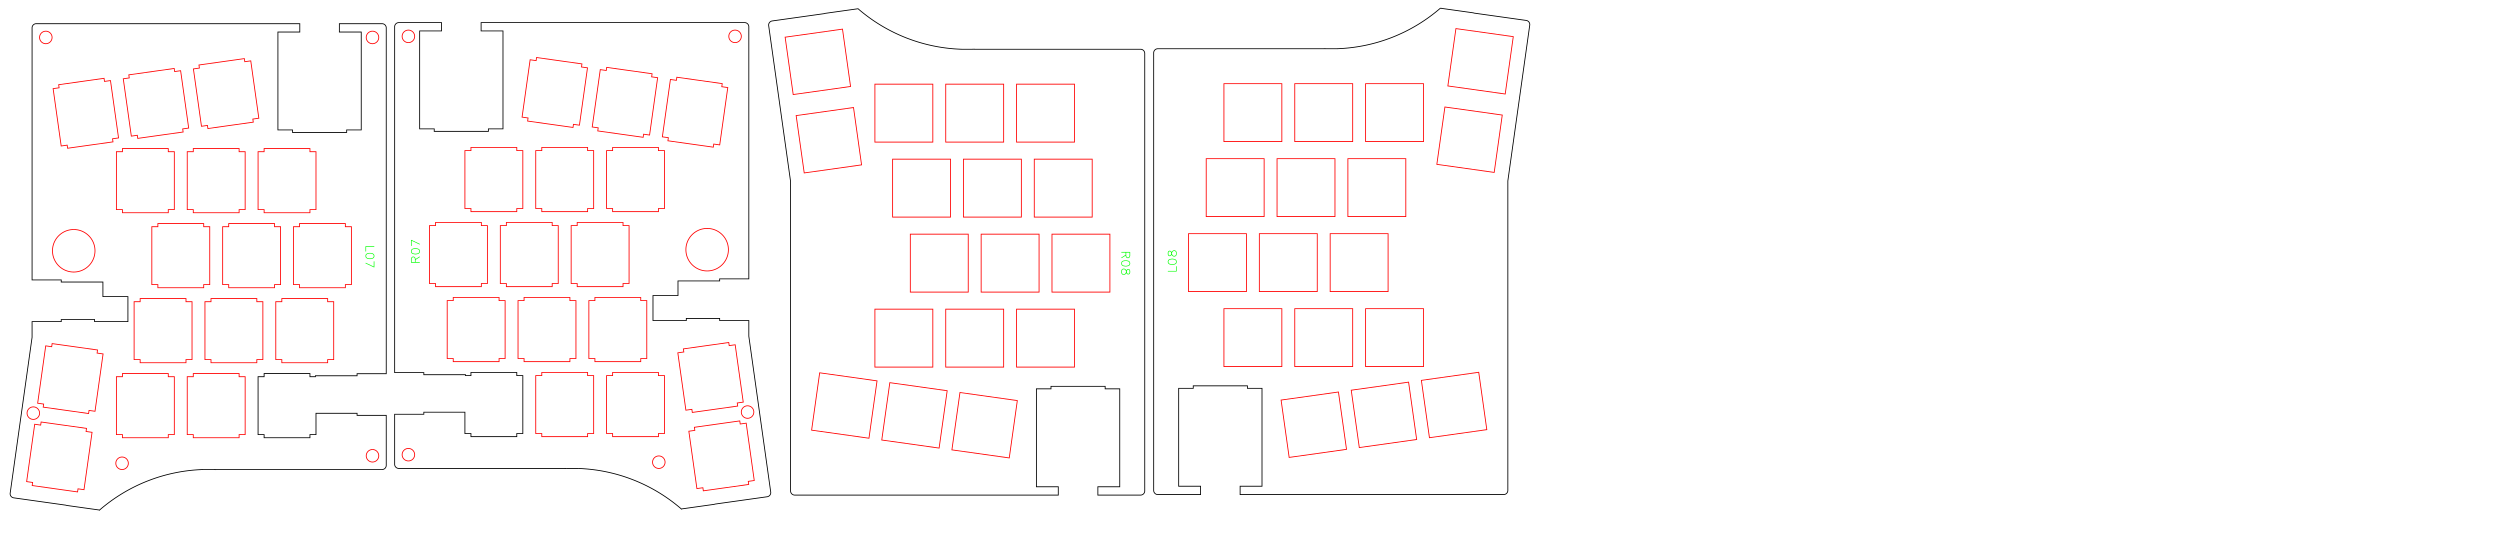 <?xml version="1.0" encoding="UTF-8" standalone="no"?>
<!-- Created with Inkscape (http://www.inkscape.org/) -->

<svg
   inkscape:version="1.2.2 (b0a8486541, 2022-12-01)"
   sodipodi:docname="beech_01.svg"
   xml:space="preserve"
   id="svg465"
   version="1.1"
   viewBox="0 0 600 130"
   height="130mm"
   width="600mm"
   xmlns:inkscape="http://www.inkscape.org/namespaces/inkscape"
   xmlns:sodipodi="http://sodipodi.sourceforge.net/DTD/sodipodi-0.dtd"
   xmlns="http://www.w3.org/2000/svg"
   xmlns:svg="http://www.w3.org/2000/svg"><sodipodi:namedview
     id="namedview467"
     pagecolor="#ffffff"
     bordercolor="#000000"
     borderopacity="0.25"
     inkscape:showpageshadow="2"
     inkscape:pageopacity="0.0"
     inkscape:pagecheckerboard="0"
     inkscape:deskcolor="#d1d1d1"
     inkscape:document-units="mm"
     showgrid="false"
     inkscape:zoom="1.0429825"
     inkscape:cx="533.0866"
     inkscape:cy="371.53068"
     inkscape:window-width="1920"
     inkscape:window-height="1144"
     inkscape:window-x="0"
     inkscape:window-y="0"
     inkscape:window-maximized="1"
     inkscape:current-layer="svg465" /><defs
     id="defs462"><inkscape:path-effect
       effect="bspline"
       id="path-effect18350"
       is_visible="true"
       lpeversion="1"
       weight="15"
       steps="2"
       helper_size="0"
       apply_no_weight="true"
       apply_with_weight="true"
       only_selected="false" /><inkscape:path-effect
       effect="bspline"
       id="path-effect3138"
       is_visible="true"
       lpeversion="1"
       weight="15"
       steps="2"
       helper_size="0"
       apply_no_weight="true"
       apply_with_weight="true"
       only_selected="false" /><inkscape:path-effect
       effect="bspline"
       id="path-effect3138-3"
       is_visible="true"
       lpeversion="1"
       weight="15"
       steps="2"
       helper_size="0"
       apply_no_weight="true"
       apply_with_weight="true"
       only_selected="false" /></defs><g
     id="g8555"
     transform="translate(-0.337,-153.574)"><path
       style="font-size:12px;fill:none;fill-rule:evenodd;stroke:#ff0000;stroke-width:0.2;stroke-linecap:round;stroke-dasharray:none;stroke-opacity:1"
       d="m 228.793,261.544 1.935,-13.765 13.765,1.935 -1.935,13.765 z"
       id="path5850" /><path
       style="font-size:12px;fill:none;fill-rule:evenodd;stroke:#ff0000;stroke-width:0.2;stroke-linecap:round;stroke-dasharray:none;stroke-opacity:1"
       d="m 211.959,259.178 1.934,-13.765 13.765,1.935 -1.934,13.765 z"
       id="path5848" /><path
       style="font-size:12px;fill:none;fill-rule:evenodd;stroke:#ff0000;stroke-width:0.2;stroke-linecap:round;stroke-dasharray:none;stroke-opacity:1"
       d="m 195.124,256.812 1.935,-13.765 13.765,1.935 -1.935,13.765 z"
       id="path5846" /><path
       style="font-size:12px;fill:none;fill-rule:evenodd;stroke:#ff0000;stroke-width:0.2;stroke-linecap:round;stroke-dasharray:none;stroke-opacity:1"
       d="m 190.704,176.263 -1.935,-13.765 13.765,-1.934 1.935,13.764 z"
       id="path5844" /><path
       style="font-size:12px;fill:none;fill-rule:evenodd;stroke:#ff0000;stroke-width:0.2;stroke-linecap:round;stroke-dasharray:none;stroke-opacity:1"
       d="m 193.348,195.078 -1.934,-13.765 13.764,-1.934 1.935,13.764 z"
       id="path5842" /><path
       style="font-size:12px;fill:none;fill-rule:evenodd;stroke:#ff0000;stroke-width:0.2;stroke-linecap:round;stroke-dasharray:none;stroke-opacity:1"
       d="m 248.563,205.678 v -13.9 h 13.9 v 13.9 z"
       id="path5840" /><path
       style="font-size:12px;fill:none;fill-rule:evenodd;stroke:#ff0000;stroke-width:0.2;stroke-linecap:round;stroke-dasharray:none;stroke-opacity:1"
       d="m 214.563,205.678 v -13.9 h 13.9 v 13.9 z"
       id="path5838" /><path
       style="font-size:12px;fill:none;fill-rule:evenodd;stroke:#ff0000;stroke-width:0.2;stroke-linecap:round;stroke-dasharray:none;stroke-opacity:1"
       d="m 252.813,223.678 v -13.9 h 13.9 v 13.9 z"
       id="path5836" /><path
       style="font-size:12px;fill:none;fill-rule:evenodd;stroke:#ff0000;stroke-width:0.2;stroke-linecap:round;stroke-dasharray:none;stroke-opacity:1"
       d="m 235.813,223.678 v -13.9 h 13.9 v 13.9 z"
       id="path5834" /><path
       style="font-size:12px;fill:none;fill-rule:evenodd;stroke:#ff0000;stroke-width:0.2;stroke-linecap:round;stroke-dasharray:none;stroke-opacity:1"
       d="m 244.313,241.678 v -13.9 h 13.9 v 13.9 z"
       id="path5832" /><path
       style="font-size:12px;fill:none;fill-rule:evenodd;stroke:#ff0000;stroke-width:0.2;stroke-linecap:round;stroke-dasharray:none;stroke-opacity:1"
       d="m 244.313,187.678 v -13.9 h 13.9 v 13.9 z"
       id="path5830" /><path
       style="font-size:12px;fill:none;fill-rule:evenodd;stroke:#ff0000;stroke-width:0.2;stroke-linecap:round;stroke-dasharray:none;stroke-opacity:1"
       d="m 231.563,205.678 v -13.9 h 13.9 v 13.9 z"
       id="path5828" /><path
       style="font-size:12px;fill:none;fill-rule:evenodd;stroke:#ff0000;stroke-width:0.2;stroke-linecap:round;stroke-dasharray:none;stroke-opacity:1"
       d="m 218.813,223.678 v -13.9 h 13.9 v 13.9 z"
       id="path5826" /><path
       style="font-size:12px;fill:none;fill-rule:evenodd;stroke:#ff0000;stroke-width:0.2;stroke-linecap:round;stroke-dasharray:none;stroke-opacity:1"
       d="m 227.313,241.678 v -13.9 h 13.9 v 13.9 z"
       id="path5824" /><path
       style="font-size:12px;fill:none;fill-rule:evenodd;stroke:#ff0000;stroke-width:0.2;stroke-linecap:round;stroke-dasharray:none;stroke-opacity:1"
       d="m 210.313,241.678 v -13.9 h 13.9 v 13.9 z"
       id="path5822" /><path
       style="font-size:12px;fill:none;fill-rule:evenodd;stroke:#ff0000;stroke-width:0.2;stroke-linecap:round;stroke-dasharray:none;stroke-opacity:1"
       d="m 227.313,187.678 v -13.9 h 13.9 v 13.9 z"
       id="path5820" /><path
       style="font-size:12px;fill:none;fill-rule:evenodd;stroke:#ff0000;stroke-width:0.2;stroke-linecap:round;stroke-dasharray:none;stroke-opacity:1"
       d="m 210.313,187.678 v -13.9 h 13.9 v 13.9 z"
       id="path5818" /><path
       style="font-size:12px;fill:none;fill-rule:evenodd;stroke:#000000;stroke-width:0.2;stroke-linecap:round;stroke-dasharray:none;stroke-opacity:1"
       d="m 190.074,197.127 -5.256,-37.395 a 1,1 0 0 1 0.852,-1.13 l 12.515,-1.759 a 1,1 0 0 1 0.257,-0.072 l 7.827,-1.1 a 39.9,39.9 0 0 0 24.883,9.726 h 2.49 a 39.9,39.9 0 0 0 0.495,-0.019 l 0.002,0.019 h 39.935 a 1,1 0 0 1 1,1 v 105 a 1,1 0 0 1 -1,1 h -10.25 v -2 h 5.25 v -23.5 h -3.5 v -0.6 h -13 v 0.6 h -3.5 v 23.5 h 5.25 v 2 h -63.25 a 1,1 0 0 1 -1,-1 z"
       id="path5446-5" /><g
       transform="rotate(90,28.028,241.488)"
       id="g7838"
       style="fill:none;stroke:#00ff00;stroke-linecap:round;stroke-linejoin:round;stroke-opacity:1"><path
         d="M 220,662 V 0 m 0,662 h 284 l 94,-32 32,-32 32,-62 V 472 L 630,410 598,378 504,346 H 220 M 441,346 662,0"
         style="stroke:#00ff00;stroke-width:0.533in;stroke-opacity:1"
         transform="scale(0.003,-0.003)"
         id="path7832" /><path
         d="M 378,662 284,630 220,536 189,378 V 284 L 220,126 284,31.5 378,0 h 63 l 95,31.5 62,94.5 32,158 v 94 l -32,158 -62,94 -95,32 h -63"
         style="stroke:#00ff00;stroke-width:0.533in;stroke-opacity:1"
         transform="matrix(0.003,0,0,-0.003,2.102,0)"
         id="path7834" /><path
         d="m 346,662 -94,-32 -32,-63 v -63 l 32,-63 63,-31 126,-32 95,-32 62,-62 32,-64 V 126 L 598,63 567,31.5 472,0 H 346 L 252,31.5 220,63 189,126 v 94 l 31,64 64,62 94,32 126,32 63,31 31,63 v 63 l -31,63 -95,32 H 346"
         style="stroke:#00ff00;stroke-width:0.533in;stroke-opacity:1"
         transform="matrix(0.003,0,0,-0.003,4.102,0)"
         id="path7836" /></g></g><g
     id="g8579"
     transform="translate(-4.393,-153.123)"><path
       style="font-size:12px;fill:none;fill-rule:evenodd;stroke:#ff0000;stroke-width:0.2;stroke-linecap:round;stroke-dasharray:none;stroke-opacity:1"
       d="m 327.556,260.967 -1.935,-13.765 -13.765,1.935 1.935,13.765 z"
       id="path5886" /><path
       style="font-size:12px;fill:none;fill-rule:evenodd;stroke:#ff0000;stroke-width:0.2;stroke-linecap:round;stroke-dasharray:none;stroke-opacity:1"
       d="m 344.39,258.601 -1.934,-13.765 -13.765,1.935 1.934,13.765 z"
       id="path5884" /><path
       style="font-size:12px;fill:none;fill-rule:evenodd;stroke:#ff0000;stroke-width:0.2;stroke-linecap:round;stroke-dasharray:none;stroke-opacity:1"
       d="m 361.225,256.235 -1.935,-13.765 -13.765,1.935 1.935,13.765 z"
       id="path5882" /><path
       style="font-size:12px;fill:none;fill-rule:evenodd;stroke:#ff0000;stroke-width:0.2;stroke-linecap:round;stroke-dasharray:none;stroke-opacity:1"
       d="m 365.645,175.686 1.935,-13.765 -13.765,-1.934 -1.935,13.764 z"
       id="path5880" /><path
       style="font-size:12px;fill:none;fill-rule:evenodd;stroke:#ff0000;stroke-width:0.2;stroke-linecap:round;stroke-dasharray:none;stroke-opacity:1"
       d="m 363.001,194.501 1.934,-13.765 -13.764,-1.934 -1.935,13.764 z"
       id="path5878" /><path
       style="font-size:12px;fill:none;fill-rule:evenodd;stroke:#ff0000;stroke-width:0.2;stroke-linecap:round;stroke-dasharray:none;stroke-opacity:1"
       d="m 307.786,205.101 v -13.9 h -13.9 v 13.9 z"
       id="path5876" /><path
       style="font-size:12px;fill:none;fill-rule:evenodd;stroke:#ff0000;stroke-width:0.2;stroke-linecap:round;stroke-dasharray:none;stroke-opacity:1"
       d="m 341.786,205.101 v -13.9 h -13.9 v 13.9 z"
       id="path5874" /><path
       style="font-size:12px;fill:none;fill-rule:evenodd;stroke:#ff0000;stroke-width:0.2;stroke-linecap:round;stroke-dasharray:none;stroke-opacity:1"
       d="m 303.536,223.101 v -13.9 h -13.9 v 13.9 z"
       id="path5872" /><path
       style="font-size:12px;fill:none;fill-rule:evenodd;stroke:#ff0000;stroke-width:0.2;stroke-linecap:round;stroke-dasharray:none;stroke-opacity:1"
       d="m 320.536,223.101 v -13.9 h -13.9 v 13.9 z"
       id="path5870" /><path
       style="font-size:12px;fill:none;fill-rule:evenodd;stroke:#ff0000;stroke-width:0.2;stroke-linecap:round;stroke-dasharray:none;stroke-opacity:1"
       d="m 312.036,241.101 v -13.9 h -13.9 v 13.9 z"
       id="path5868" /><path
       style="font-size:12px;fill:none;fill-rule:evenodd;stroke:#ff0000;stroke-width:0.2;stroke-linecap:round;stroke-dasharray:none;stroke-opacity:1"
       d="m 312.036,187.101 v -13.9 h -13.9 v 13.9 z"
       id="path5866" /><path
       style="font-size:12px;fill:none;fill-rule:evenodd;stroke:#ff0000;stroke-width:0.2;stroke-linecap:round;stroke-dasharray:none;stroke-opacity:1"
       d="m 324.786,205.101 v -13.9 h -13.9 v 13.9 z"
       id="path5864" /><path
       style="font-size:12px;fill:none;fill-rule:evenodd;stroke:#ff0000;stroke-width:0.2;stroke-linecap:round;stroke-dasharray:none;stroke-opacity:1"
       d="m 337.536,223.101 v -13.9 h -13.9 v 13.9 z"
       id="path5862" /><path
       style="font-size:12px;fill:none;fill-rule:evenodd;stroke:#ff0000;stroke-width:0.2;stroke-linecap:round;stroke-dasharray:none;stroke-opacity:1"
       d="m 329.036,241.101 v -13.9 h -13.9 v 13.9 z"
       id="path5860" /><path
       style="font-size:12px;fill:none;fill-rule:evenodd;stroke:#ff0000;stroke-width:0.2;stroke-linecap:round;stroke-dasharray:none;stroke-opacity:1"
       d="m 346.036,241.101 v -13.9 h -13.9 v 13.9 z"
       id="path5858" /><path
       style="font-size:12px;fill:none;fill-rule:evenodd;stroke:#ff0000;stroke-width:0.2;stroke-linecap:round;stroke-dasharray:none;stroke-opacity:1"
       d="m 329.036,187.101 v -13.9 h -13.9 v 13.9 z"
       id="path5856" /><path
       style="font-size:12px;fill:none;fill-rule:evenodd;stroke:#ff0000;stroke-width:0.2;stroke-linecap:round;stroke-dasharray:none;stroke-opacity:1"
       d="m 346.036,187.101 v -13.9 h -13.9 v 13.9 z"
       id="path5854" /><path
       style="font-size:12px;fill:none;fill-rule:evenodd;stroke:#000000;stroke-width:0.2;stroke-linecap:round;stroke-dasharray:none;stroke-opacity:1"
       d="m 366.275,196.55 5.256,-37.395 a 1,1 0 0 0 -0.852,-1.13 l -12.515,-1.759 a 1,1 0 0 0 -0.257,-0.072 l -7.827,-1.1 a 39.9,39.9 0 0 1 -24.883,9.726 h -2.49 a 39.9,39.9 0 0 1 -0.495,-0.019 l -0.002,0.019 h -39.935 a 1,1 0 0 0 -1,1 v 105 a 1,1 0 0 0 1,1 h 10.25 v -2 h -5.25 v -23.5 h 3.5 v -0.6 h 13 v 0.6 h 3.5 v 23.5 h -5.25 v 2 h 63.25 a 1,1 0 0 0 1,-1 z"
       id="path5446" /><g
       transform="rotate(-90,252.801,-33.922)"
       id="g7848"
       style="fill:none;stroke:#00ff00;stroke-linecap:round;stroke-linejoin:round;stroke-opacity:1"><path
         d="M 220,662 V 0 m 0,0 h 378"
         style="stroke:#00ff00;stroke-width:0.533in;stroke-opacity:1"
         transform="scale(0.003,-0.003)"
         id="path7842" /><path
         d="M 378,662 284,630 220,536 189,378 V 284 L 220,126 284,31.5 378,0 h 63 l 95,31.5 62,94.5 32,158 v 94 l -32,158 -62,94 -95,32 h -63"
         style="stroke:#00ff00;stroke-width:0.533in;stroke-opacity:1"
         transform="matrix(0.003,0,0,-0.003,1.702,0)"
         id="path7844" /><path
         d="m 346,662 -94,-32 -32,-63 v -63 l 32,-63 63,-31 126,-32 95,-32 62,-62 32,-64 V 126 L 598,63 567,31.5 472,0 H 346 L 252,31.5 220,63 189,126 v 94 l 31,64 64,62 94,32 126,32 63,31 31,63 v 63 l -31,63 -95,32 H 346"
         style="stroke:#00ff00;stroke-width:0.533in;stroke-opacity:1"
         transform="matrix(0.003,0,0,-0.003,3.702,0)"
         id="path7846" /></g></g><g
     id="g2990"
     transform="translate(-91.154,-188.208)"><path
       style="font-size:12px;fill:none;fill-rule:evenodd;stroke:#ff0000;stroke-width:0.2;stroke-linecap:round;stroke-dasharray:none;stroke-opacity:1"
       d="m 267.571,195.434 a 1.5,1.5 0 0 0 0,3 1.5,1.5 0 0 0 0,-3 z"
       id="path2366" /><path
       style="font-size:12px;fill:none;fill-rule:evenodd;stroke:#ff0000;stroke-width:0.2;stroke-linecap:round;stroke-dasharray:none;stroke-opacity:1"
       d="M 267.571,196.934"
       id="path2364" /><path
       style="font-size:12px;fill:none;fill-rule:evenodd;stroke:#ff0000;stroke-width:0.2;stroke-linecap:round;stroke-dasharray:none;stroke-opacity:1"
       d="m 270.571,285.601 a 1.5,1.5 0 0 0 0,3 1.5,1.5 0 0 0 0,-3 z"
       id="path2362" /><path
       style="font-size:12px;fill:none;fill-rule:evenodd;stroke:#ff0000;stroke-width:0.2;stroke-linecap:round;stroke-dasharray:none;stroke-opacity:1"
       d="M 270.571,287.101"
       id="path2360" /><path
       style="font-size:12px;fill:none;fill-rule:evenodd;stroke:#ff0000;stroke-width:0.2;stroke-linecap:round;stroke-dasharray:none;stroke-opacity:1"
       d="m 249.271,297.634 a 1.5,1.5 0 0 0 0,3 1.5,1.5 0 0 0 0,-3 z"
       id="path2358" /><path
       style="font-size:12px;fill:none;fill-rule:evenodd;stroke:#ff0000;stroke-width:0.2;stroke-linecap:round;stroke-dasharray:none;stroke-opacity:1"
       d="M 249.271,299.134"
       id="path2356" /><path
       style="font-size:12px;fill:none;fill-rule:evenodd;stroke:#ff0000;stroke-width:0.2;stroke-linecap:round;stroke-dasharray:none;stroke-opacity:1"
       d="m 189.171,295.834 a 1.5,1.5 0 0 0 0,3 1.5,1.5 0 0 0 0,-3 z"
       id="path2354" /><path
       style="font-size:12px;fill:none;fill-rule:evenodd;stroke:#ff0000;stroke-width:0.2;stroke-linecap:round;stroke-dasharray:none;stroke-opacity:1"
       d="M 189.171,297.334"
       id="path2352" /><path
       style="font-size:12px;fill:none;fill-rule:evenodd;stroke:#ff0000;stroke-width:0.2;stroke-linecap:round;stroke-dasharray:none;stroke-opacity:1"
       d="m 189.171,195.434 a 1.5,1.5 0 0 0 0,3 1.5,1.5 0 0 0 0,-3 z"
       id="path2350" /><path
       style="font-size:12px;fill:none;fill-rule:evenodd;stroke:#ff0000;stroke-width:0.2;stroke-linecap:round;stroke-dasharray:none;stroke-opacity:1"
       d="M 189.171,196.934"
       id="path2348" /><path
       style="font-size:12px;fill:none;fill-rule:evenodd;stroke:#ff0000;stroke-width:0.2;stroke-linecap:round;stroke-dasharray:none;stroke-opacity:1"
       d="m 260.871,243.034 a 5.1,5.1 0 0 0 0,10.2 5.1,5.1 0 0 0 0,-10.2 z"
       id="path2346" /><path
       style="font-size:12px;fill:none;fill-rule:evenodd;stroke:#ff0000;stroke-width:0.2;stroke-linecap:round;stroke-dasharray:none;stroke-opacity:1"
       d="M 260.871,248.134"
       id="path2344" /><path
       style="font-size:12px;fill:none;fill-rule:evenodd;stroke:#ff0000;stroke-width:0.2;stroke-linecap:round;stroke-dasharray:none;stroke-opacity:1"
       d="m 232.152,204.487 -1.935,13.765 -1.436,-0.202 -0.104,0.743 -10.893,-1.531 0.104,-0.743 -1.436,-0.202 1.935,-13.765 1.436,0.202 0.104,-0.742 10.893,1.531 -0.104,0.742 z"
       id="path2342" /><path
       style="font-size:12px;fill:none;fill-rule:evenodd;stroke:#ff0000;stroke-width:0.2;stroke-linecap:round;stroke-dasharray:none;stroke-opacity:1"
       d="m 270.241,289.768 1.935,13.765 -1.436,0.202 0.104,0.742 -10.893,1.531 -0.104,-0.742 -1.436,0.201 -1.935,-13.764 1.436,-0.202 -0.104,-0.743 10.893,-1.531 0.104,0.743 z"
       id="path2340" /><path
       style="font-size:12px;fill:none;fill-rule:evenodd;stroke:#ff0000;stroke-width:0.2;stroke-linecap:round;stroke-dasharray:none;stroke-opacity:1"
       d="m 248.986,206.853 -1.934,13.765 -1.436,-0.202 -0.105,0.743 -10.893,-1.531 0.105,-0.743 -1.436,-0.202 1.934,-13.765 1.436,0.202 0.105,-0.742 10.893,1.53 -0.105,0.743 z"
       id="path2338" /><path
       style="font-size:12px;fill:none;fill-rule:evenodd;stroke:#ff0000;stroke-width:0.2;stroke-linecap:round;stroke-dasharray:none;stroke-opacity:1"
       d="m 265.821,209.219 -1.935,13.765 -1.436,-0.202 -0.104,0.743 -10.893,-1.531 0.104,-0.743 -1.436,-0.202 1.935,-13.765 1.436,0.202 0.104,-0.743 10.893,1.531 -0.104,0.743 z"
       id="path2336" /><path
       style="font-size:12px;fill:none;fill-rule:evenodd;stroke:#ff0000;stroke-width:0.2;stroke-linecap:round;stroke-dasharray:none;stroke-opacity:1"
       d="m 267.597,270.953 1.934,13.765 -1.436,0.202 0.105,0.742 -10.893,1.531 -0.105,-0.743 -1.435,0.202 -1.935,-13.764 1.436,-0.202 -0.104,-0.743 10.893,-1.531 0.104,0.743 z"
       id="path2334" /><path
       style="font-size:12px;fill:none;fill-rule:evenodd;stroke:#ff0000;stroke-width:0.2;stroke-linecap:round;stroke-dasharray:none;stroke-opacity:1"
       d="m 216.632,224.353 v 13.9 h -1.45 v 0.75 h -11 v -0.75 h -1.45 v -13.9 h 1.45 v -0.75 h 11 v 0.75 z"
       id="path2332" /><path
       style="font-size:12px;fill:none;fill-rule:evenodd;stroke:#ff0000;stroke-width:0.2;stroke-linecap:round;stroke-dasharray:none;stroke-opacity:1"
       d="m 208.132,242.353 v 13.9 h -1.45 v 0.75 h -11 v -0.75 h -1.45 v -13.9 h 1.45 v -0.75 h 11 v 0.75 z"
       id="path2330" /><path
       style="font-size:12px;fill:none;fill-rule:evenodd;stroke:#ff0000;stroke-width:0.2;stroke-linecap:round;stroke-dasharray:none;stroke-opacity:1"
       d="m 225.132,242.353 v 13.9 h -1.45 v 0.75 h -11 v -0.75 h -1.45 v -13.9 h 1.45 v -0.75 h 11 v 0.75 z"
       id="path2328" /><path
       style="font-size:12px;fill:none;fill-rule:evenodd;stroke:#ff0000;stroke-width:0.2;stroke-linecap:round;stroke-dasharray:none;stroke-opacity:1"
       d="m 212.382,260.353 v 13.9 h -1.45 v 0.75 h -11 v -0.75 h -1.45 v -13.9 h 1.45 v -0.75 h 11 v 0.75 z"
       id="path2326" /><path
       style="font-size:12px;fill:none;fill-rule:evenodd;stroke:#ff0000;stroke-width:0.2;stroke-linecap:round;stroke-dasharray:none;stroke-opacity:1"
       d="m 246.382,260.353 v 13.9 h -1.45 v 0.75 h -11 v -0.75 h -1.45 v -13.9 h 1.45 v -0.75 h 11 v 0.75 z"
       id="path2324" /><path
       style="font-size:12px;fill:none;fill-rule:evenodd;stroke:#ff0000;stroke-width:0.2;stroke-linecap:round;stroke-dasharray:none;stroke-opacity:1"
       d="m 242.132,242.353 v 13.9 h -1.45 v 0.75 h -11 v -0.75 h -1.45 v -13.9 h 1.45 v -0.75 h 11 v 0.75 z"
       id="path2322" /><path
       style="font-size:12px;fill:none;fill-rule:evenodd;stroke:#ff0000;stroke-width:0.2;stroke-linecap:round;stroke-dasharray:none;stroke-opacity:1"
       d="m 233.632,224.353 v 13.9 h -1.45 v 0.75 h -11 v -0.75 h -1.45 v -13.9 h 1.45 v -0.75 h 11 v 0.75 z"
       id="path2320" /><path
       style="font-size:12px;fill:none;fill-rule:evenodd;stroke:#ff0000;stroke-width:0.2;stroke-linecap:round;stroke-dasharray:none;stroke-opacity:1"
       d="m 250.632,224.353 v 13.9 h -1.45 v 0.75 h -11 v -0.75 h -1.45 v -13.9 h 1.45 v -0.75 h 11 v 0.75 z"
       id="path2318" /><path
       style="font-size:12px;fill:none;fill-rule:evenodd;stroke:#ff0000;stroke-width:0.2;stroke-linecap:round;stroke-dasharray:none;stroke-opacity:1"
       d="m 233.632,278.353 v 13.9 h -1.45 v 0.75 h -11 v -0.75 h -1.45 v -13.9 h 1.45 v -0.75 h 11 v 0.75 z"
       id="path2316" /><path
       style="font-size:12px;fill:none;fill-rule:evenodd;stroke:#ff0000;stroke-width:0.2;stroke-linecap:round;stroke-dasharray:none;stroke-opacity:1"
       d="m 250.632,278.353 v 13.9 h -1.45 v 0.75 h -11 v -0.75 h -1.45 v -13.9 h 1.45 v -0.75 h 11 v 0.75 z"
       id="path2314" /><path
       style="font-size:12px;fill:none;fill-rule:evenodd;stroke:#ff0000;stroke-width:0.2;stroke-linecap:round;stroke-dasharray:none;stroke-opacity:1"
       d="m 229.382,260.353 v 13.9 h -1.45 v 0.75 h -11 v -0.75 h -1.45 v -13.9 h 1.45 v -0.75 h 11 v 0.75 z"
       id="path2312" /><path
       style="font-size:12px;fill:none;fill-rule:evenodd;stroke:#000000;stroke-width:0.2;stroke-linecap:round;stroke-dasharray:none;stroke-opacity:1"
       d="m 270.871,268.904 5.256,37.395 a 1,1 0 0 1 -0.852,1.13 l -12.515,1.759 a 1,1 0 0 1 -0.257,0.072 l -7.827,1.1 a 39.9,39.9 0 0 0 -24.883,-9.726 h -2.49 a 39.9,39.9 0 0 0 -0.495,0.019 l -0.002,-0.019 h -39.935 a 1,1 0 0 1 -1,-1 v -12 h 7 v -0.5 h 9.861 v 5.119 h 1.45 v 0.75 h 11 v -0.75 h 1.45 v -13.9 h -1.45 v -0.75 h -11 v 0.75 h -1.311 v -0.219 h -10 v -0.5 h -7 v -83 a 1,1 0 0 1 1,-1 h 10.25 v 2 h -5.25 v 23.5 h 3.5 v 0.6 h 13 v -0.6 h 3.5 v -23.5 h -5.25 v -2 h 63.25 a 1,1 0 0 1 1,1 v 60.5 h -6.999 v 0.5 h -10 v 3.5 h -6.001 v 6 h 8 v -0.5 h 8.001 v 0.5 h 6.999 z"
       id="path2139-3" /><g
       transform="rotate(-90,221.85,29.998)"
       id="g7828"
       style="fill:none;stroke:#00ff00;stroke-linecap:round;stroke-linejoin:round;stroke-opacity:1"><path
         d="M 220,662 V 0 m 0,662 h 284 l 94,-32 32,-32 32,-62 V 472 L 630,410 598,378 504,346 H 220 M 441,346 662,0"
         style="stroke:#00ff00;stroke-width:0.533in;stroke-opacity:1"
         transform="scale(0.003,-0.003)"
         id="path7822" /><path
         d="M 378,662 284,630 220,536 189,378 V 284 L 220,126 284,31.5 378,0 h 63 l 95,31.5 62,94.5 32,158 v 94 l -32,158 -62,94 -95,32 h -63"
         style="stroke:#00ff00;stroke-width:0.533in;stroke-opacity:1"
         transform="matrix(0.003,0,0,-0.003,2.102,0)"
         id="path7824" /><path
         d="M 630,662 315,0 M 189,662 h 441"
         style="stroke:#00ff00;stroke-width:0.533in;stroke-opacity:1"
         transform="matrix(0.003,0,0,-0.003,4.102,0)"
         id="path7826" /></g></g><g
     id="g2955"
     transform="translate(-75.834,-187.797)"><path
       style="font-size:12px;fill:none;fill-rule:evenodd;stroke:#ff0000;stroke-width:0.2;stroke-linecap:round;stroke-dasharray:none;stroke-opacity:1"
       d="m 86.833,195.285 a 1.5,1.5 0 0 1 0,3 1.5,1.5 0 0 1 0,-3 z"
       id="path2308" /><path
       style="font-size:12px;fill:none;fill-rule:evenodd;stroke:#ff0000;stroke-width:0.2;stroke-linecap:round;stroke-dasharray:none;stroke-opacity:1"
       d="M 86.833,196.785"
       id="path2306" /><path
       style="font-size:12px;fill:none;fill-rule:evenodd;stroke:#ff0000;stroke-width:0.2;stroke-linecap:round;stroke-dasharray:none;stroke-opacity:1"
       d="m 83.833,285.452 a 1.5,1.5 0 0 1 0,3 1.5,1.5 0 0 1 0,-3 z"
       id="path2304" /><path
       style="font-size:12px;fill:none;fill-rule:evenodd;stroke:#ff0000;stroke-width:0.2;stroke-linecap:round;stroke-dasharray:none;stroke-opacity:1"
       d="M 83.833,286.952"
       id="path2302" /><path
       style="font-size:12px;fill:none;fill-rule:evenodd;stroke:#ff0000;stroke-width:0.2;stroke-linecap:round;stroke-dasharray:none;stroke-opacity:1"
       d="m 105.133,297.485 a 1.5,1.5 0 0 1 0,3 1.5,1.5 0 0 1 0,-3 z"
       id="path2300" /><path
       style="font-size:12px;fill:none;fill-rule:evenodd;stroke:#ff0000;stroke-width:0.2;stroke-linecap:round;stroke-dasharray:none;stroke-opacity:1"
       d="M 105.133,298.985"
       id="path2298" /><path
       style="font-size:12px;fill:none;fill-rule:evenodd;stroke:#ff0000;stroke-width:0.2;stroke-linecap:round;stroke-dasharray:none;stroke-opacity:1"
       d="m 165.233,295.685 a 1.5,1.5 0 0 1 0,3 1.5,1.5 0 0 1 0,-3 z"
       id="path2296" /><path
       style="font-size:12px;fill:none;fill-rule:evenodd;stroke:#ff0000;stroke-width:0.2;stroke-linecap:round;stroke-dasharray:none;stroke-opacity:1"
       d="M 165.233,297.185"
       id="path2294" /><path
       style="font-size:12px;fill:none;fill-rule:evenodd;stroke:#ff0000;stroke-width:0.2;stroke-linecap:round;stroke-dasharray:none;stroke-opacity:1"
       d="m 165.233,195.285 a 1.5,1.5 0 0 1 0,3 1.5,1.5 0 0 1 0,-3 z"
       id="path2292" /><path
       style="font-size:12px;fill:none;fill-rule:evenodd;stroke:#ff0000;stroke-width:0.2;stroke-linecap:round;stroke-dasharray:none;stroke-opacity:1"
       d="M 165.233,196.785"
       id="path2290" /><path
       style="font-size:12px;fill:none;fill-rule:evenodd;stroke:#ff0000;stroke-width:0.2;stroke-linecap:round;stroke-dasharray:none;stroke-opacity:1"
       d="m 93.533,242.885 a 5.1,5.1 0 0 1 0,10.2 5.1,5.1 0 0 1 0,-10.2 z"
       id="path2288" /><path
       style="font-size:12px;fill:none;fill-rule:evenodd;stroke:#ff0000;stroke-width:0.2;stroke-linecap:round;stroke-dasharray:none;stroke-opacity:1"
       d="M 93.533,247.985"
       id="path2286" /><path
       style="font-size:12px;fill:none;fill-rule:evenodd;stroke:#ff0000;stroke-width:0.2;stroke-linecap:round;stroke-dasharray:none;stroke-opacity:1"
       d="m 122.252,204.338 1.935,13.765 1.436,-0.202 0.104,0.743 10.893,-1.531 -0.104,-0.743 1.436,-0.202 -1.935,-13.765 -1.436,0.202 -0.104,-0.742 -10.893,1.531 0.104,0.742 z"
       id="path2284" /><path
       style="font-size:12px;fill:none;fill-rule:evenodd;stroke:#ff0000;stroke-width:0.2;stroke-linecap:round;stroke-dasharray:none;stroke-opacity:1"
       d="m 84.163,289.619 -1.935,13.765 1.436,0.202 -0.104,0.742 10.893,1.531 0.104,-0.742 1.436,0.201 1.935,-13.764 -1.436,-0.202 0.104,-0.743 -10.893,-1.531 -0.104,0.743 z"
       id="path2282" /><path
       style="font-size:12px;fill:none;fill-rule:evenodd;stroke:#ff0000;stroke-width:0.2;stroke-linecap:round;stroke-dasharray:none;stroke-opacity:1"
       d="m 105.418,206.703 1.934,13.765 1.436,-0.202 0.105,0.743 10.893,-1.531 -0.105,-0.743 1.436,-0.202 -1.934,-13.765 -1.436,0.202 -0.105,-0.742 -10.893,1.53 0.105,0.743 z"
       id="path2280" /><path
       style="font-size:12px;fill:none;fill-rule:evenodd;stroke:#ff0000;stroke-width:0.2;stroke-linecap:round;stroke-dasharray:none;stroke-opacity:1"
       d="m 88.583,209.07 1.935,13.765 1.436,-0.202 0.104,0.743 10.893,-1.531 -0.104,-0.743 1.436,-0.202 -1.935,-13.765 -1.436,0.202 -0.104,-0.743 -10.893,1.531 0.104,0.743 z"
       id="path2278" /><path
       style="font-size:12px;fill:none;fill-rule:evenodd;stroke:#ff0000;stroke-width:0.2;stroke-linecap:round;stroke-dasharray:none;stroke-opacity:1"
       d="m 86.807,270.804 -1.934,13.765 1.436,0.202 -0.105,0.742 10.893,1.531 0.105,-0.743 1.435,0.202 1.935,-13.764 -1.436,-0.202 0.104,-0.743 -10.893,-1.531 -0.104,0.743 z"
       id="path2276" /><path
       style="font-size:12px;fill:none;fill-rule:evenodd;stroke:#ff0000;stroke-width:0.2;stroke-linecap:round;stroke-dasharray:none;stroke-opacity:1"
       d="m 137.772,224.203 v 13.9 h 1.45 v 0.75 h 11 v -0.75 h 1.45 V 224.203 h -1.45 v -0.75 h -11 v 0.75 z"
       id="path2274" /><path
       style="font-size:12px;fill:none;fill-rule:evenodd;stroke:#ff0000;stroke-width:0.2;stroke-linecap:round;stroke-dasharray:none;stroke-opacity:1"
       d="m 146.272,242.204 v 13.9 h 1.45 v 0.75 h 11 v -0.75 h 1.45 v -13.9 h -1.45 v -0.75 h -11 v 0.75 z"
       id="path2272" /><path
       style="font-size:12px;fill:none;fill-rule:evenodd;stroke:#ff0000;stroke-width:0.2;stroke-linecap:round;stroke-dasharray:none;stroke-opacity:1"
       d="m 129.272,242.204 v 13.9 h 1.45 v 0.75 h 11 v -0.75 h 1.45 v -13.9 h -1.45 v -0.75 h -11 v 0.75 z"
       id="path2270" /><path
       style="font-size:12px;fill:none;fill-rule:evenodd;stroke:#ff0000;stroke-width:0.2;stroke-linecap:round;stroke-dasharray:none;stroke-opacity:1"
       d="m 142.022,260.204 v 13.9 h 1.45 v 0.75 h 11 v -0.75 h 1.45 v -13.9 h -1.45 v -0.75 h -11 v 0.75 z"
       id="path2268" /><path
       style="font-size:12px;fill:none;fill-rule:evenodd;stroke:#ff0000;stroke-width:0.2;stroke-linecap:round;stroke-dasharray:none;stroke-opacity:1"
       d="m 108.022,260.204 v 13.9 h 1.45 v 0.75 h 11 v -0.75 h 1.45 v -13.9 h -1.45 v -0.75 h -11 v 0.75 z"
       id="path2266" /><path
       style="font-size:12px;fill:none;fill-rule:evenodd;stroke:#ff0000;stroke-width:0.2;stroke-linecap:round;stroke-dasharray:none;stroke-opacity:1"
       d="m 112.272,242.204 v 13.9 h 1.45 v 0.75 h 11 v -0.75 h 1.45 v -13.9 h -1.45 v -0.75 h -11 v 0.75 z"
       id="path2264" /><path
       style="font-size:12px;fill:none;fill-rule:evenodd;stroke:#ff0000;stroke-width:0.2;stroke-linecap:round;stroke-dasharray:none;stroke-opacity:1"
       d="m 120.772,224.203 v 13.9 h 1.45 v 0.75 h 11 v -0.75 h 1.45 V 224.203 h -1.45 v -0.75 h -11 v 0.75 z"
       id="path2262" /><path
       style="font-size:12px;fill:none;fill-rule:evenodd;stroke:#ff0000;stroke-width:0.2;stroke-linecap:round;stroke-dasharray:none;stroke-opacity:1"
       d="m 103.772,224.203 v 13.9 h 1.45 v 0.75 h 11 v -0.75 h 1.45 V 224.203 h -1.45 v -0.75 h -11 v 0.75 z"
       id="path2260" /><path
       style="font-size:12px;fill:none;fill-rule:evenodd;stroke:#ff0000;stroke-width:0.2;stroke-linecap:round;stroke-dasharray:none;stroke-opacity:1"
       d="m 120.772,278.204 v 13.9 h 1.45 v 0.75 h 11 v -0.75 h 1.45 v -13.9 h -1.45 v -0.75 h -11 v 0.75 z"
       id="path2258" /><path
       style="font-size:12px;fill:none;fill-rule:evenodd;stroke:#ff0000;stroke-width:0.2;stroke-linecap:round;stroke-dasharray:none;stroke-opacity:1"
       d="m 103.772,278.204 v 13.9 h 1.45 v 0.75 h 11 v -0.75 h 1.45 v -13.9 h -1.45 v -0.75 h -11 v 0.75 z"
       id="path2256" /><path
       style="font-size:12px;fill:none;fill-rule:evenodd;stroke:#ff0000;stroke-width:0.2;stroke-linecap:round;stroke-dasharray:none;stroke-opacity:1"
       d="m 125.022,260.204 v 13.9 h 1.45 v 0.75 h 11 v -0.75 h 1.45 v -13.9 h -1.45 v -0.75 h -11 v 0.75 z"
       id="path2254" /><path
       style="font-size:12px;fill:none;fill-rule:evenodd;stroke:#000000;stroke-width:0.2;stroke-linecap:round;stroke-dasharray:none;stroke-opacity:1"
       d="m 83.533,268.755 -5.256,37.395 a 1,1 0 0 0 0.852,1.13 l 12.515,1.759 a 1,1 0 0 0 0.257,0.072 l 7.827,1.1 a 39.9,39.9 0 0 1 24.883,-9.726 h 2.49 a 39.9,39.9 0 0 1 0.495,0.019 l 0.002,-0.019 h 39.935 a 1,1 0 0 0 1,-1 v -12 h -7 v -0.5 h -9.861 v 5.119 h -1.45 v 0.75 h -11 v -0.75 h -1.45 v -13.9 h 1.45 v -0.75 h 11 v 0.75 h 1.311 v -0.219 h 10 v -0.5 h 7 V 194.484 a 1,1 0 0 0 -1,-1 h -10.25 v 2 h 5.25 v 23.5 h -3.5 v 0.6 h -13 v -0.6 h -3.5 v -23.5 h 5.25 v -2 H 84.533 a 1,1 0 0 0 -1,1 v 60.5 h 6.999 v 0.5 h 10 v 3.5 h 6.001 v 6 h -8 v -0.5 h -8.001 v 0.5 h -6.999 z"
       id="path2139" /><g
       transform="rotate(90,-41.341,204.964)"
       id="g7818"
       style="fill:none;stroke:#00ff00;stroke-linecap:round;stroke-linejoin:round;stroke-opacity:1"><path
         d="M 220,662 V 0 m 0,0 h 378"
         style="stroke:#00ff00;stroke-width:0.533in;stroke-opacity:1"
         transform="scale(0.003,-0.003)"
         id="path7812" /><path
         d="M 378,662 284,630 220,536 189,378 V 284 L 220,126 284,31.5 378,0 h 63 l 95,31.5 62,94.5 32,158 v 94 l -32,158 -62,94 -95,32 h -63"
         style="stroke:#00ff00;stroke-width:0.533in;stroke-opacity:1"
         transform="matrix(0.003,0,0,-0.003,1.702,0)"
         id="path7814" /><path
         d="M 630,662 315,0 M 189,662 h 441"
         style="stroke:#00ff00;stroke-width:0.533in;stroke-opacity:1"
         transform="matrix(0.003,0,0,-0.003,3.702,0)"
         id="path7816" /></g></g></svg>
